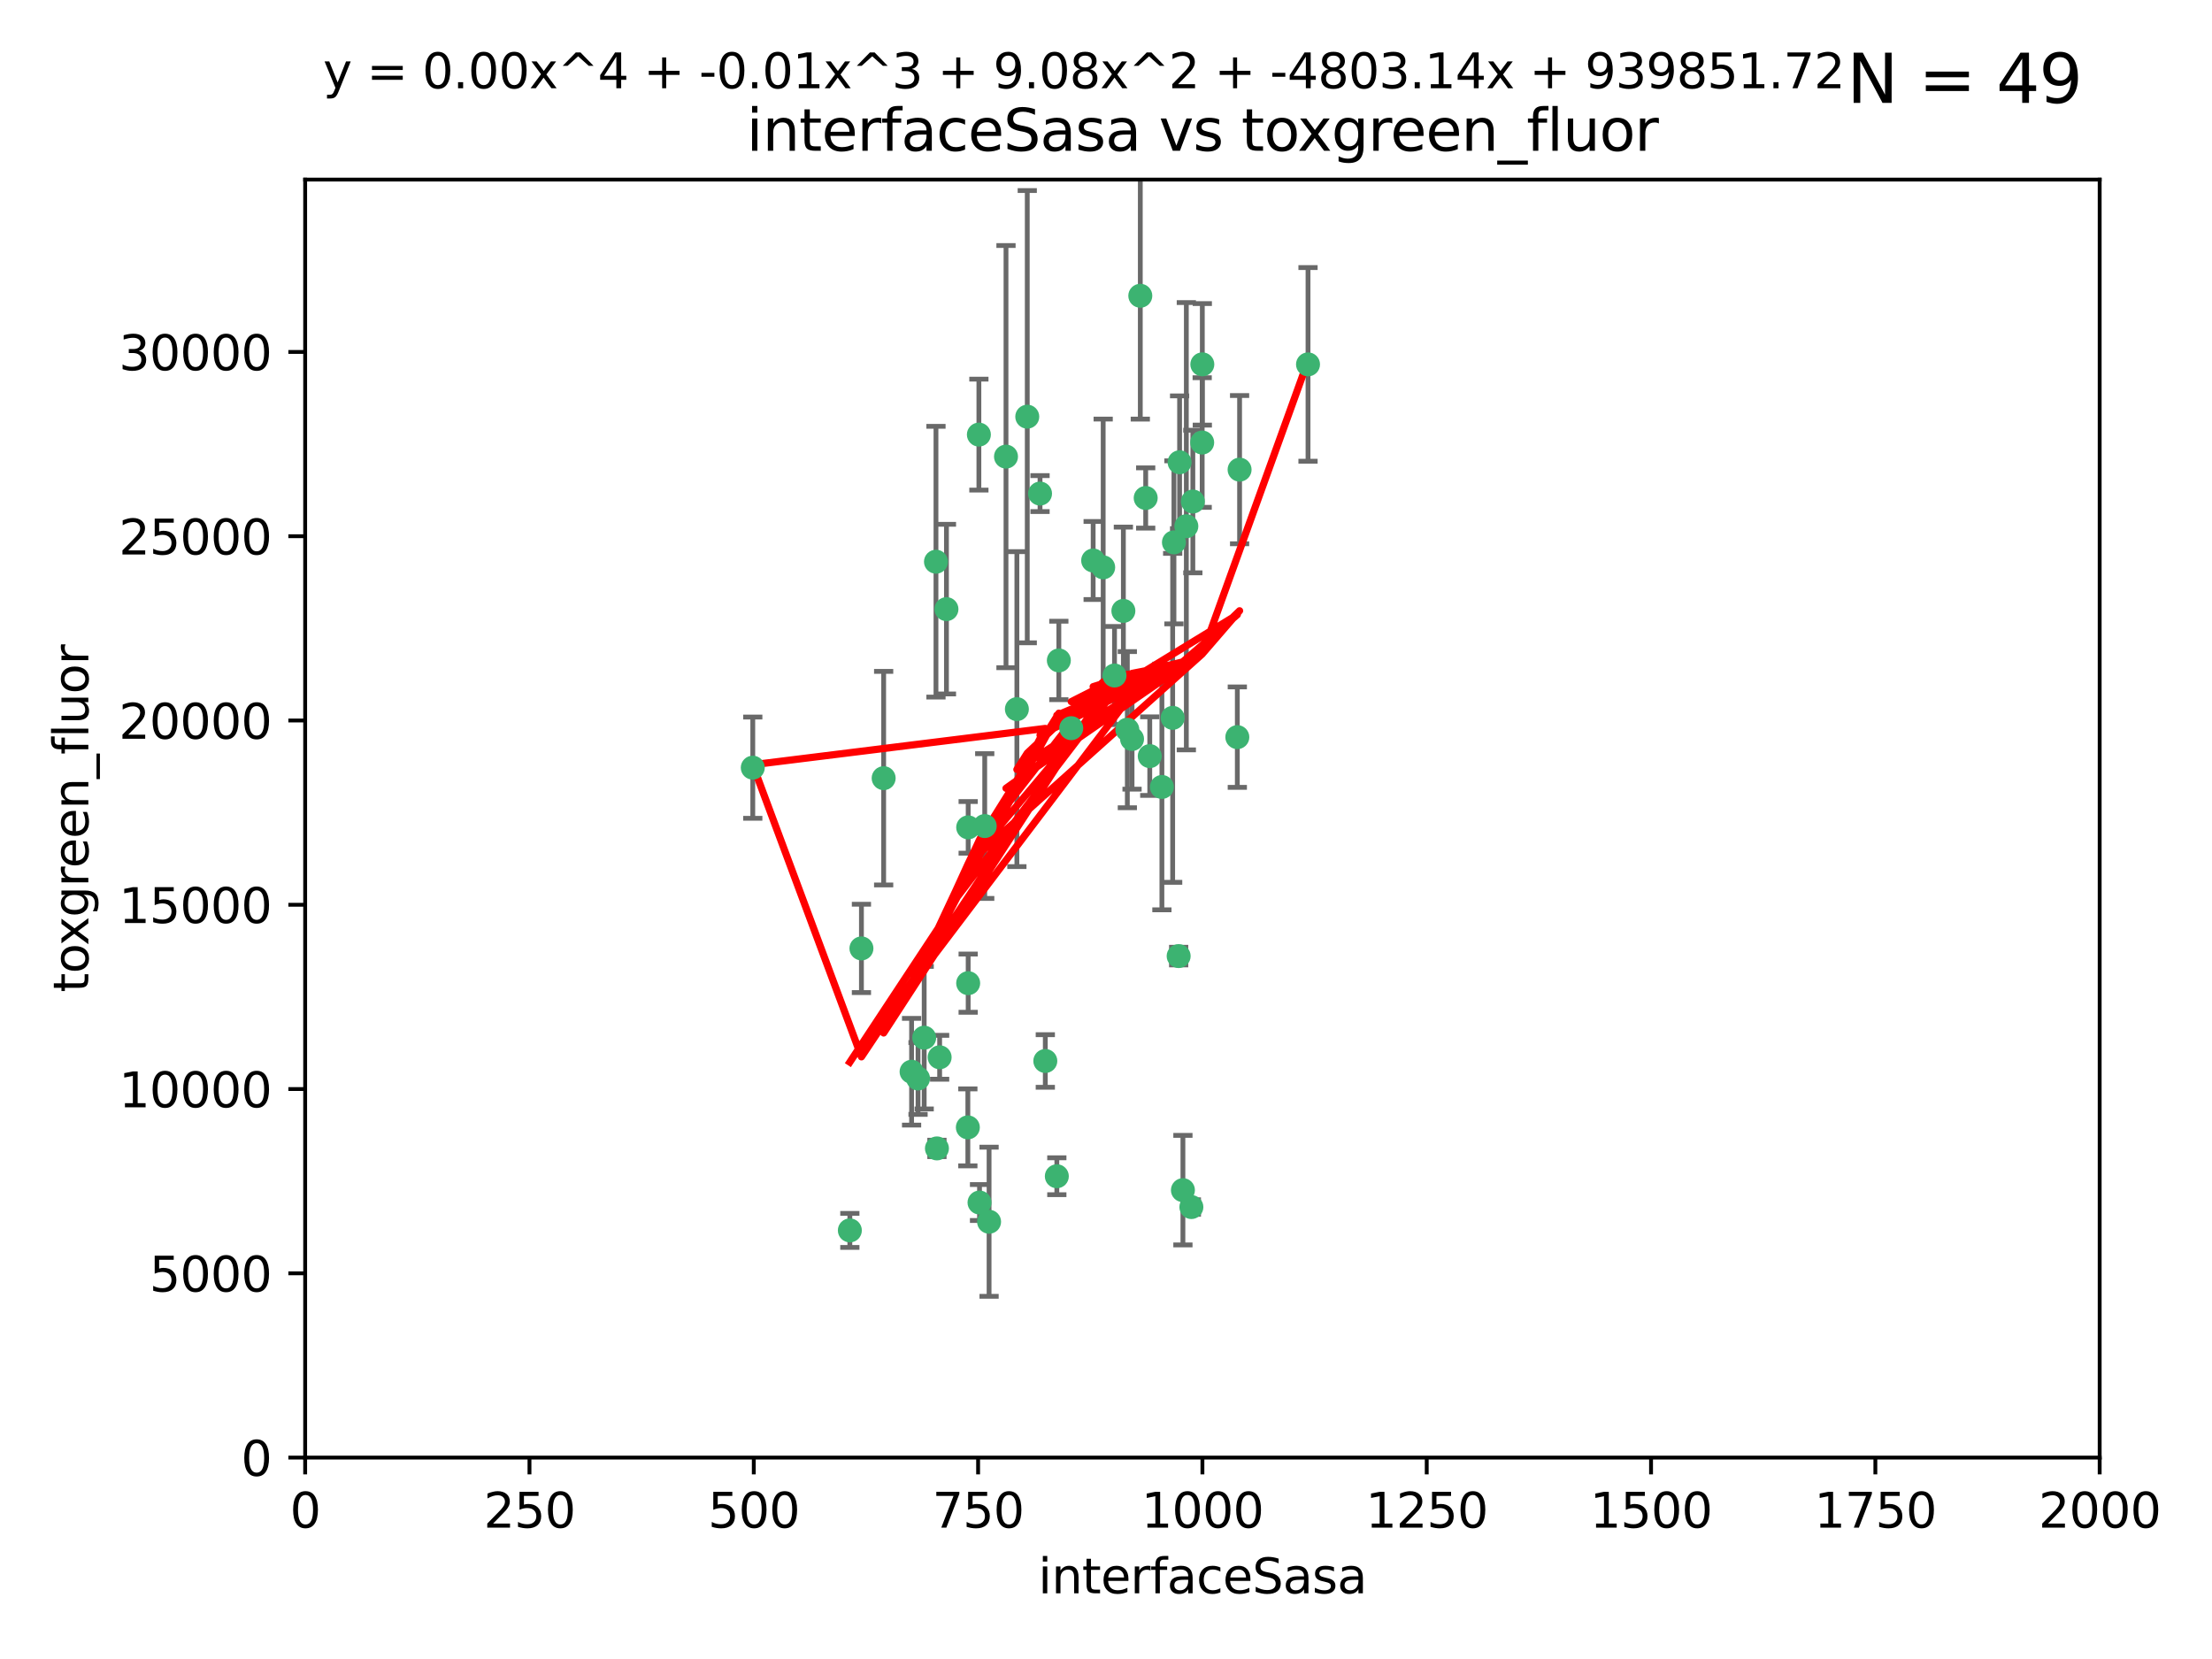 <?xml version="1.0" encoding="utf-8" standalone="no"?>
<!DOCTYPE svg PUBLIC "-//W3C//DTD SVG 1.1//EN"
  "http://www.w3.org/Graphics/SVG/1.1/DTD/svg11.dtd">
<svg xmlns:xlink="http://www.w3.org/1999/xlink" width="460.8pt" height="345.6pt" viewBox="0 0 460.8 345.6" xmlns="http://www.w3.org/2000/svg" version="1.1">
 <defs>
  <style type="text/css">*{stroke-linejoin: round; stroke-linecap: butt}</style>
 </defs>
 <g id="figure_1">
  <g id="patch_1">
   <path d="M 0 345.6 
L 460.8 345.6 
L 460.8 0 
L 0 0 
z
" style="fill: #ffffff"/>
  </g>
  <g id="axes_1">
   <g id="patch_2">
    <path d="M 63.571 303.64 
L 437.4 303.64 
L 437.4 37.411 
L 63.571 37.411 
z
" style="fill: #ffffff"/>
   </g>
   <g id="PathCollection_1">
    <defs>
     <path id="m0919f7511a" d="M 0 1.118 
C 0.297 1.118 0.581 1 0.791 0.791 
C 1 0.581 1.118 0.297 1.118 0 
C 1.118 -0.297 1 -0.581 0.791 -0.791 
C 0.581 -1 0.297 -1.118 0 -1.118 
C -0.297 -1.118 -0.581 -1 -0.791 -0.791 
C -1 -0.581 -1.118 -0.297 -1.118 0 
C -1.118 0.297 -1 0.581 -0.791 0.791 
C -0.581 1 -0.297 1.118 0 1.118 
z
" style="stroke: #3cb371"/>
    </defs>
    <g clip-path="url(#p9862fd13d7)">
     <use xlink:href="#m0919f7511a" x="272.484" y="75.908" style="fill: #3cb371; stroke: #3cb371"/>
     <use xlink:href="#m0919f7511a" x="250.437" y="92.187" style="fill: #3cb371; stroke: #3cb371"/>
     <use xlink:href="#m0919f7511a" x="258.229" y="97.835" style="fill: #3cb371; stroke: #3cb371"/>
     <use xlink:href="#m0919f7511a" x="247.136" y="109.622" style="fill: #3cb371; stroke: #3cb371"/>
     <use xlink:href="#m0919f7511a" x="244.553" y="112.982" style="fill: #3cb371; stroke: #3cb371"/>
     <use xlink:href="#m0919f7511a" x="234.02" y="127.26" style="fill: #3cb371; stroke: #3cb371"/>
     <use xlink:href="#m0919f7511a" x="223.161" y="151.693" style="fill: #3cb371; stroke: #3cb371"/>
     <use xlink:href="#m0919f7511a" x="242.046" y="163.936" style="fill: #3cb371; stroke: #3cb371"/>
     <use xlink:href="#m0919f7511a" x="248.491" y="104.476" style="fill: #3cb371; stroke: #3cb371"/>
     <use xlink:href="#m0919f7511a" x="238.669" y="103.738" style="fill: #3cb371; stroke: #3cb371"/>
     <use xlink:href="#m0919f7511a" x="227.725" y="116.762" style="fill: #3cb371; stroke: #3cb371"/>
     <use xlink:href="#m0919f7511a" x="237.546" y="61.614" style="fill: #3cb371; stroke: #3cb371"/>
     <use xlink:href="#m0919f7511a" x="245.731" y="96.299" style="fill: #3cb371; stroke: #3cb371"/>
     <use xlink:href="#m0919f7511a" x="257.757" y="153.559" style="fill: #3cb371; stroke: #3cb371"/>
     <use xlink:href="#m0919f7511a" x="216.658" y="102.821" style="fill: #3cb371; stroke: #3cb371"/>
     <use xlink:href="#m0919f7511a" x="250.465" y="75.9" style="fill: #3cb371; stroke: #3cb371"/>
     <use xlink:href="#m0919f7511a" x="201.688" y="204.811" style="fill: #3cb371; stroke: #3cb371"/>
     <use xlink:href="#m0919f7511a" x="194.981" y="117.014" style="fill: #3cb371; stroke: #3cb371"/>
     <use xlink:href="#m0919f7511a" x="220.577" y="137.58" style="fill: #3cb371; stroke: #3cb371"/>
     <use xlink:href="#m0919f7511a" x="203.92" y="90.534" style="fill: #3cb371; stroke: #3cb371"/>
     <use xlink:href="#m0919f7511a" x="229.813" y="118.19" style="fill: #3cb371; stroke: #3cb371"/>
     <use xlink:href="#m0919f7511a" x="213.998" y="86.8" style="fill: #3cb371; stroke: #3cb371"/>
     <use xlink:href="#m0919f7511a" x="211.835" y="147.723" style="fill: #3cb371; stroke: #3cb371"/>
     <use xlink:href="#m0919f7511a" x="245.536" y="199.17" style="fill: #3cb371; stroke: #3cb371"/>
     <use xlink:href="#m0919f7511a" x="209.568" y="95.121" style="fill: #3cb371; stroke: #3cb371"/>
     <use xlink:href="#m0919f7511a" x="248.185" y="251.452" style="fill: #3cb371; stroke: #3cb371"/>
     <use xlink:href="#m0919f7511a" x="220.157" y="245.034" style="fill: #3cb371; stroke: #3cb371"/>
     <use xlink:href="#m0919f7511a" x="244.288" y="149.542" style="fill: #3cb371; stroke: #3cb371"/>
     <use xlink:href="#m0919f7511a" x="246.424" y="247.93" style="fill: #3cb371; stroke: #3cb371"/>
     <use xlink:href="#m0919f7511a" x="235.826" y="153.944" style="fill: #3cb371; stroke: #3cb371"/>
     <use xlink:href="#m0919f7511a" x="239.516" y="157.513" style="fill: #3cb371; stroke: #3cb371"/>
     <use xlink:href="#m0919f7511a" x="189.899" y="223.261" style="fill: #3cb371; stroke: #3cb371"/>
     <use xlink:href="#m0919f7511a" x="205.136" y="172.082" style="fill: #3cb371; stroke: #3cb371"/>
     <use xlink:href="#m0919f7511a" x="201.621" y="234.855" style="fill: #3cb371; stroke: #3cb371"/>
     <use xlink:href="#m0919f7511a" x="201.69" y="172.356" style="fill: #3cb371; stroke: #3cb371"/>
     <use xlink:href="#m0919f7511a" x="234.846" y="152.004" style="fill: #3cb371; stroke: #3cb371"/>
     <use xlink:href="#m0919f7511a" x="197.163" y="126.892" style="fill: #3cb371; stroke: #3cb371"/>
     <use xlink:href="#m0919f7511a" x="206.043" y="254.514" style="fill: #3cb371; stroke: #3cb371"/>
     <use xlink:href="#m0919f7511a" x="192.525" y="216.17" style="fill: #3cb371; stroke: #3cb371"/>
     <use xlink:href="#m0919f7511a" x="184.082" y="162.105" style="fill: #3cb371; stroke: #3cb371"/>
     <use xlink:href="#m0919f7511a" x="232.174" y="140.722" style="fill: #3cb371; stroke: #3cb371"/>
     <use xlink:href="#m0919f7511a" x="179.453" y="197.571" style="fill: #3cb371; stroke: #3cb371"/>
     <use xlink:href="#m0919f7511a" x="156.817" y="159.917" style="fill: #3cb371; stroke: #3cb371"/>
     <use xlink:href="#m0919f7511a" x="217.757" y="221.023" style="fill: #3cb371; stroke: #3cb371"/>
     <use xlink:href="#m0919f7511a" x="191.245" y="224.667" style="fill: #3cb371; stroke: #3cb371"/>
     <use xlink:href="#m0919f7511a" x="195.181" y="239.234" style="fill: #3cb371; stroke: #3cb371"/>
     <use xlink:href="#m0919f7511a" x="204.052" y="250.509" style="fill: #3cb371; stroke: #3cb371"/>
     <use xlink:href="#m0919f7511a" x="195.744" y="220.252" style="fill: #3cb371; stroke: #3cb371"/>
     <use xlink:href="#m0919f7511a" x="177.039" y="256.316" style="fill: #3cb371; stroke: #3cb371"/>
    </g>
   </g>
   <g id="matplotlib.axis_1">
    <g id="xtick_1">
     <g id="line2d_1">
      <defs>
       <path id="m4404a44a98" d="M 0 0 
L 0 3.5 
" style="stroke: #000000; stroke-width: 0.8"/>
      </defs>
      <g>
       <use xlink:href="#m4404a44a98" x="63.571" y="303.64" style="stroke: #000000; stroke-width: 0.8"/>
      </g>
     </g>
     <g id="text_1">
      <!-- 0 -->
      <g transform="translate(60.39 318.238)scale(0.1 -0.1)">
       <defs>
        <path id="DejaVuSans-30" d="M 2034 4250 
Q 1547 4250 1301 3770 
Q 1056 3291 1056 2328 
Q 1056 1369 1301 889 
Q 1547 409 2034 409 
Q 2525 409 2770 889 
Q 3016 1369 3016 2328 
Q 3016 3291 2770 3770 
Q 2525 4250 2034 4250 
z
M 2034 4750 
Q 2819 4750 3233 4129 
Q 3647 3509 3647 2328 
Q 3647 1150 3233 529 
Q 2819 -91 2034 -91 
Q 1250 -91 836 529 
Q 422 1150 422 2328 
Q 422 3509 836 4129 
Q 1250 4750 2034 4750 
z
" transform="scale(0.016)"/>
       </defs>
       <use xlink:href="#DejaVuSans-30"/>
      </g>
     </g>
    </g>
    <g id="xtick_2">
     <g id="line2d_2">
      <g>
       <use xlink:href="#m4404a44a98" x="110.3" y="303.64" style="stroke: #000000; stroke-width: 0.8"/>
      </g>
     </g>
     <g id="text_2">
      <!-- 250 -->
      <g transform="translate(100.756 318.238)scale(0.1 -0.1)">
       <defs>
        <path id="DejaVuSans-32" d="M 1228 531 
L 3431 531 
L 3431 0 
L 469 0 
L 469 531 
Q 828 903 1448 1529 
Q 2069 2156 2228 2338 
Q 2531 2678 2651 2914 
Q 2772 3150 2772 3378 
Q 2772 3750 2511 3984 
Q 2250 4219 1831 4219 
Q 1534 4219 1204 4116 
Q 875 4013 500 3803 
L 500 4441 
Q 881 4594 1212 4672 
Q 1544 4750 1819 4750 
Q 2544 4750 2975 4387 
Q 3406 4025 3406 3419 
Q 3406 3131 3298 2873 
Q 3191 2616 2906 2266 
Q 2828 2175 2409 1742 
Q 1991 1309 1228 531 
z
" transform="scale(0.016)"/>
        <path id="DejaVuSans-35" d="M 691 4666 
L 3169 4666 
L 3169 4134 
L 1269 4134 
L 1269 2991 
Q 1406 3038 1543 3061 
Q 1681 3084 1819 3084 
Q 2600 3084 3056 2656 
Q 3513 2228 3513 1497 
Q 3513 744 3044 326 
Q 2575 -91 1722 -91 
Q 1428 -91 1123 -41 
Q 819 9 494 109 
L 494 744 
Q 775 591 1075 516 
Q 1375 441 1709 441 
Q 2250 441 2565 725 
Q 2881 1009 2881 1497 
Q 2881 1984 2565 2268 
Q 2250 2553 1709 2553 
Q 1456 2553 1204 2497 
Q 953 2441 691 2322 
L 691 4666 
z
" transform="scale(0.016)"/>
       </defs>
       <use xlink:href="#DejaVuSans-32"/>
       <use xlink:href="#DejaVuSans-35" x="63.623"/>
       <use xlink:href="#DejaVuSans-30" x="127.246"/>
      </g>
     </g>
    </g>
    <g id="xtick_3">
     <g id="line2d_3">
      <g>
       <use xlink:href="#m4404a44a98" x="157.028" y="303.64" style="stroke: #000000; stroke-width: 0.8"/>
      </g>
     </g>
     <g id="text_3">
      <!-- 500 -->
      <g transform="translate(147.485 318.238)scale(0.1 -0.1)">
       <use xlink:href="#DejaVuSans-35"/>
       <use xlink:href="#DejaVuSans-30" x="63.623"/>
       <use xlink:href="#DejaVuSans-30" x="127.246"/>
      </g>
     </g>
    </g>
    <g id="xtick_4">
     <g id="line2d_4">
      <g>
       <use xlink:href="#m4404a44a98" x="203.757" y="303.64" style="stroke: #000000; stroke-width: 0.8"/>
      </g>
     </g>
     <g id="text_4">
      <!-- 750 -->
      <g transform="translate(194.213 318.238)scale(0.1 -0.1)">
       <defs>
        <path id="DejaVuSans-37" d="M 525 4666 
L 3525 4666 
L 3525 4397 
L 1831 0 
L 1172 0 
L 2766 4134 
L 525 4134 
L 525 4666 
z
" transform="scale(0.016)"/>
       </defs>
       <use xlink:href="#DejaVuSans-37"/>
       <use xlink:href="#DejaVuSans-35" x="63.623"/>
       <use xlink:href="#DejaVuSans-30" x="127.246"/>
      </g>
     </g>
    </g>
    <g id="xtick_5">
     <g id="line2d_5">
      <g>
       <use xlink:href="#m4404a44a98" x="250.486" y="303.64" style="stroke: #000000; stroke-width: 0.8"/>
      </g>
     </g>
     <g id="text_5">
      <!-- 1000 -->
      <g transform="translate(237.761 318.238)scale(0.1 -0.1)">
       <defs>
        <path id="DejaVuSans-31" d="M 794 531 
L 1825 531 
L 1825 4091 
L 703 3866 
L 703 4441 
L 1819 4666 
L 2450 4666 
L 2450 531 
L 3481 531 
L 3481 0 
L 794 0 
L 794 531 
z
" transform="scale(0.016)"/>
       </defs>
       <use xlink:href="#DejaVuSans-31"/>
       <use xlink:href="#DejaVuSans-30" x="63.623"/>
       <use xlink:href="#DejaVuSans-30" x="127.246"/>
       <use xlink:href="#DejaVuSans-30" x="190.869"/>
      </g>
     </g>
    </g>
    <g id="xtick_6">
     <g id="line2d_6">
      <g>
       <use xlink:href="#m4404a44a98" x="297.214" y="303.64" style="stroke: #000000; stroke-width: 0.8"/>
      </g>
     </g>
     <g id="text_6">
      <!-- 1250 -->
      <g transform="translate(284.489 318.238)scale(0.1 -0.1)">
       <use xlink:href="#DejaVuSans-31"/>
       <use xlink:href="#DejaVuSans-32" x="63.623"/>
       <use xlink:href="#DejaVuSans-35" x="127.246"/>
       <use xlink:href="#DejaVuSans-30" x="190.869"/>
      </g>
     </g>
    </g>
    <g id="xtick_7">
     <g id="line2d_7">
      <g>
       <use xlink:href="#m4404a44a98" x="343.943" y="303.64" style="stroke: #000000; stroke-width: 0.8"/>
      </g>
     </g>
     <g id="text_7">
      <!-- 1500 -->
      <g transform="translate(331.218 318.238)scale(0.1 -0.1)">
       <use xlink:href="#DejaVuSans-31"/>
       <use xlink:href="#DejaVuSans-35" x="63.623"/>
       <use xlink:href="#DejaVuSans-30" x="127.246"/>
       <use xlink:href="#DejaVuSans-30" x="190.869"/>
      </g>
     </g>
    </g>
    <g id="xtick_8">
     <g id="line2d_8">
      <g>
       <use xlink:href="#m4404a44a98" x="390.671" y="303.64" style="stroke: #000000; stroke-width: 0.8"/>
      </g>
     </g>
     <g id="text_8">
      <!-- 1750 -->
      <g transform="translate(377.946 318.238)scale(0.1 -0.1)">
       <use xlink:href="#DejaVuSans-31"/>
       <use xlink:href="#DejaVuSans-37" x="63.623"/>
       <use xlink:href="#DejaVuSans-35" x="127.246"/>
       <use xlink:href="#DejaVuSans-30" x="190.869"/>
      </g>
     </g>
    </g>
    <g id="xtick_9">
     <g id="line2d_9">
      <g>
       <use xlink:href="#m4404a44a98" x="437.4" y="303.64" style="stroke: #000000; stroke-width: 0.8"/>
      </g>
     </g>
     <g id="text_9">
      <!-- 2000 -->
      <g transform="translate(424.675 318.238)scale(0.1 -0.1)">
       <use xlink:href="#DejaVuSans-32"/>
       <use xlink:href="#DejaVuSans-30" x="63.623"/>
       <use xlink:href="#DejaVuSans-30" x="127.246"/>
       <use xlink:href="#DejaVuSans-30" x="190.869"/>
      </g>
     </g>
    </g>
    <g id="text_10">
     <!-- interfaceSasa -->
     <g transform="translate(216.279 331.917)scale(0.1 -0.1)">
      <defs>
       <path id="DejaVuSans-69" d="M 603 3500 
L 1178 3500 
L 1178 0 
L 603 0 
L 603 3500 
z
M 603 4863 
L 1178 4863 
L 1178 4134 
L 603 4134 
L 603 4863 
z
" transform="scale(0.016)"/>
       <path id="DejaVuSans-6e" d="M 3513 2113 
L 3513 0 
L 2938 0 
L 2938 2094 
Q 2938 2591 2744 2837 
Q 2550 3084 2163 3084 
Q 1697 3084 1428 2787 
Q 1159 2491 1159 1978 
L 1159 0 
L 581 0 
L 581 3500 
L 1159 3500 
L 1159 2956 
Q 1366 3272 1645 3428 
Q 1925 3584 2291 3584 
Q 2894 3584 3203 3211 
Q 3513 2838 3513 2113 
z
" transform="scale(0.016)"/>
       <path id="DejaVuSans-74" d="M 1172 4494 
L 1172 3500 
L 2356 3500 
L 2356 3053 
L 1172 3053 
L 1172 1153 
Q 1172 725 1289 603 
Q 1406 481 1766 481 
L 2356 481 
L 2356 0 
L 1766 0 
Q 1100 0 847 248 
Q 594 497 594 1153 
L 594 3053 
L 172 3053 
L 172 3500 
L 594 3500 
L 594 4494 
L 1172 4494 
z
" transform="scale(0.016)"/>
       <path id="DejaVuSans-65" d="M 3597 1894 
L 3597 1613 
L 953 1613 
Q 991 1019 1311 708 
Q 1631 397 2203 397 
Q 2534 397 2845 478 
Q 3156 559 3463 722 
L 3463 178 
Q 3153 47 2828 -22 
Q 2503 -91 2169 -91 
Q 1331 -91 842 396 
Q 353 884 353 1716 
Q 353 2575 817 3079 
Q 1281 3584 2069 3584 
Q 2775 3584 3186 3129 
Q 3597 2675 3597 1894 
z
M 3022 2063 
Q 3016 2534 2758 2815 
Q 2500 3097 2075 3097 
Q 1594 3097 1305 2825 
Q 1016 2553 972 2059 
L 3022 2063 
z
" transform="scale(0.016)"/>
       <path id="DejaVuSans-72" d="M 2631 2963 
Q 2534 3019 2420 3045 
Q 2306 3072 2169 3072 
Q 1681 3072 1420 2755 
Q 1159 2438 1159 1844 
L 1159 0 
L 581 0 
L 581 3500 
L 1159 3500 
L 1159 2956 
Q 1341 3275 1631 3429 
Q 1922 3584 2338 3584 
Q 2397 3584 2469 3576 
Q 2541 3569 2628 3553 
L 2631 2963 
z
" transform="scale(0.016)"/>
       <path id="DejaVuSans-66" d="M 2375 4863 
L 2375 4384 
L 1825 4384 
Q 1516 4384 1395 4259 
Q 1275 4134 1275 3809 
L 1275 3500 
L 2222 3500 
L 2222 3053 
L 1275 3053 
L 1275 0 
L 697 0 
L 697 3053 
L 147 3053 
L 147 3500 
L 697 3500 
L 697 3744 
Q 697 4328 969 4595 
Q 1241 4863 1831 4863 
L 2375 4863 
z
" transform="scale(0.016)"/>
       <path id="DejaVuSans-61" d="M 2194 1759 
Q 1497 1759 1228 1600 
Q 959 1441 959 1056 
Q 959 750 1161 570 
Q 1363 391 1709 391 
Q 2188 391 2477 730 
Q 2766 1069 2766 1631 
L 2766 1759 
L 2194 1759 
z
M 3341 1997 
L 3341 0 
L 2766 0 
L 2766 531 
Q 2569 213 2275 61 
Q 1981 -91 1556 -91 
Q 1019 -91 701 211 
Q 384 513 384 1019 
Q 384 1609 779 1909 
Q 1175 2209 1959 2209 
L 2766 2209 
L 2766 2266 
Q 2766 2663 2505 2880 
Q 2244 3097 1772 3097 
Q 1472 3097 1187 3025 
Q 903 2953 641 2809 
L 641 3341 
Q 956 3463 1253 3523 
Q 1550 3584 1831 3584 
Q 2591 3584 2966 3190 
Q 3341 2797 3341 1997 
z
" transform="scale(0.016)"/>
       <path id="DejaVuSans-63" d="M 3122 3366 
L 3122 2828 
Q 2878 2963 2633 3030 
Q 2388 3097 2138 3097 
Q 1578 3097 1268 2742 
Q 959 2388 959 1747 
Q 959 1106 1268 751 
Q 1578 397 2138 397 
Q 2388 397 2633 464 
Q 2878 531 3122 666 
L 3122 134 
Q 2881 22 2623 -34 
Q 2366 -91 2075 -91 
Q 1284 -91 818 406 
Q 353 903 353 1747 
Q 353 2603 823 3093 
Q 1294 3584 2113 3584 
Q 2378 3584 2631 3529 
Q 2884 3475 3122 3366 
z
" transform="scale(0.016)"/>
       <path id="DejaVuSans-53" d="M 3425 4513 
L 3425 3897 
Q 3066 4069 2747 4153 
Q 2428 4238 2131 4238 
Q 1616 4238 1336 4038 
Q 1056 3838 1056 3469 
Q 1056 3159 1242 3001 
Q 1428 2844 1947 2747 
L 2328 2669 
Q 3034 2534 3370 2195 
Q 3706 1856 3706 1288 
Q 3706 609 3251 259 
Q 2797 -91 1919 -91 
Q 1588 -91 1214 -16 
Q 841 59 441 206 
L 441 856 
Q 825 641 1194 531 
Q 1563 422 1919 422 
Q 2459 422 2753 634 
Q 3047 847 3047 1241 
Q 3047 1584 2836 1778 
Q 2625 1972 2144 2069 
L 1759 2144 
Q 1053 2284 737 2584 
Q 422 2884 422 3419 
Q 422 4038 858 4394 
Q 1294 4750 2059 4750 
Q 2388 4750 2728 4690 
Q 3069 4631 3425 4513 
z
" transform="scale(0.016)"/>
       <path id="DejaVuSans-73" d="M 2834 3397 
L 2834 2853 
Q 2591 2978 2328 3040 
Q 2066 3103 1784 3103 
Q 1356 3103 1142 2972 
Q 928 2841 928 2578 
Q 928 2378 1081 2264 
Q 1234 2150 1697 2047 
L 1894 2003 
Q 2506 1872 2764 1633 
Q 3022 1394 3022 966 
Q 3022 478 2636 193 
Q 2250 -91 1575 -91 
Q 1294 -91 989 -36 
Q 684 19 347 128 
L 347 722 
Q 666 556 975 473 
Q 1284 391 1588 391 
Q 1994 391 2212 530 
Q 2431 669 2431 922 
Q 2431 1156 2273 1281 
Q 2116 1406 1581 1522 
L 1381 1569 
Q 847 1681 609 1914 
Q 372 2147 372 2553 
Q 372 3047 722 3315 
Q 1072 3584 1716 3584 
Q 2034 3584 2315 3537 
Q 2597 3491 2834 3397 
z
" transform="scale(0.016)"/>
      </defs>
      <use xlink:href="#DejaVuSans-69"/>
      <use xlink:href="#DejaVuSans-6e" x="27.783"/>
      <use xlink:href="#DejaVuSans-74" x="91.162"/>
      <use xlink:href="#DejaVuSans-65" x="130.371"/>
      <use xlink:href="#DejaVuSans-72" x="191.895"/>
      <use xlink:href="#DejaVuSans-66" x="233.008"/>
      <use xlink:href="#DejaVuSans-61" x="268.213"/>
      <use xlink:href="#DejaVuSans-63" x="329.492"/>
      <use xlink:href="#DejaVuSans-65" x="384.473"/>
      <use xlink:href="#DejaVuSans-53" x="445.996"/>
      <use xlink:href="#DejaVuSans-61" x="509.473"/>
      <use xlink:href="#DejaVuSans-73" x="570.752"/>
      <use xlink:href="#DejaVuSans-61" x="622.852"/>
     </g>
    </g>
   </g>
   <g id="matplotlib.axis_2">
    <g id="ytick_1">
     <g id="line2d_10">
      <defs>
       <path id="m9bdb4ce6d9" d="M 0 0 
L -3.5 0 
" style="stroke: #000000; stroke-width: 0.8"/>
      </defs>
      <g>
       <use xlink:href="#m9bdb4ce6d9" x="63.571" y="303.64" style="stroke: #000000; stroke-width: 0.8"/>
      </g>
     </g>
     <g id="text_11">
      <!-- 0 -->
      <g transform="translate(50.209 307.439)scale(0.1 -0.1)">
       <use xlink:href="#DejaVuSans-30"/>
      </g>
     </g>
    </g>
    <g id="ytick_2">
     <g id="line2d_11">
      <g>
       <use xlink:href="#m9bdb4ce6d9" x="63.571" y="265.253" style="stroke: #000000; stroke-width: 0.8"/>
      </g>
     </g>
     <g id="text_12">
      <!-- 5000 -->
      <g transform="translate(31.121 269.052)scale(0.1 -0.1)">
       <use xlink:href="#DejaVuSans-35"/>
       <use xlink:href="#DejaVuSans-30" x="63.623"/>
       <use xlink:href="#DejaVuSans-30" x="127.246"/>
       <use xlink:href="#DejaVuSans-30" x="190.869"/>
      </g>
     </g>
    </g>
    <g id="ytick_3">
     <g id="line2d_12">
      <g>
       <use xlink:href="#m9bdb4ce6d9" x="63.571" y="226.866" style="stroke: #000000; stroke-width: 0.8"/>
      </g>
     </g>
     <g id="text_13">
      <!-- 10000 -->
      <g transform="translate(24.759 230.665)scale(0.1 -0.1)">
       <use xlink:href="#DejaVuSans-31"/>
       <use xlink:href="#DejaVuSans-30" x="63.623"/>
       <use xlink:href="#DejaVuSans-30" x="127.246"/>
       <use xlink:href="#DejaVuSans-30" x="190.869"/>
       <use xlink:href="#DejaVuSans-30" x="254.492"/>
      </g>
     </g>
    </g>
    <g id="ytick_4">
     <g id="line2d_13">
      <g>
       <use xlink:href="#m9bdb4ce6d9" x="63.571" y="188.479" style="stroke: #000000; stroke-width: 0.8"/>
      </g>
     </g>
     <g id="text_14">
      <!-- 15000 -->
      <g transform="translate(24.759 192.278)scale(0.1 -0.1)">
       <use xlink:href="#DejaVuSans-31"/>
       <use xlink:href="#DejaVuSans-35" x="63.623"/>
       <use xlink:href="#DejaVuSans-30" x="127.246"/>
       <use xlink:href="#DejaVuSans-30" x="190.869"/>
       <use xlink:href="#DejaVuSans-30" x="254.492"/>
      </g>
     </g>
    </g>
    <g id="ytick_5">
     <g id="line2d_14">
      <g>
       <use xlink:href="#m9bdb4ce6d9" x="63.571" y="150.092" style="stroke: #000000; stroke-width: 0.8"/>
      </g>
     </g>
     <g id="text_15">
      <!-- 20000 -->
      <g transform="translate(24.759 153.891)scale(0.1 -0.1)">
       <use xlink:href="#DejaVuSans-32"/>
       <use xlink:href="#DejaVuSans-30" x="63.623"/>
       <use xlink:href="#DejaVuSans-30" x="127.246"/>
       <use xlink:href="#DejaVuSans-30" x="190.869"/>
       <use xlink:href="#DejaVuSans-30" x="254.492"/>
      </g>
     </g>
    </g>
    <g id="ytick_6">
     <g id="line2d_15">
      <g>
       <use xlink:href="#m9bdb4ce6d9" x="63.571" y="111.705" style="stroke: #000000; stroke-width: 0.8"/>
      </g>
     </g>
     <g id="text_16">
      <!-- 25000 -->
      <g transform="translate(24.759 115.504)scale(0.1 -0.1)">
       <use xlink:href="#DejaVuSans-32"/>
       <use xlink:href="#DejaVuSans-35" x="63.623"/>
       <use xlink:href="#DejaVuSans-30" x="127.246"/>
       <use xlink:href="#DejaVuSans-30" x="190.869"/>
       <use xlink:href="#DejaVuSans-30" x="254.492"/>
      </g>
     </g>
    </g>
    <g id="ytick_7">
     <g id="line2d_16">
      <g>
       <use xlink:href="#m9bdb4ce6d9" x="63.571" y="73.317" style="stroke: #000000; stroke-width: 0.8"/>
      </g>
     </g>
     <g id="text_17">
      <!-- 30000 -->
      <g transform="translate(24.759 77.117)scale(0.1 -0.1)">
       <defs>
        <path id="DejaVuSans-33" d="M 2597 2516 
Q 3050 2419 3304 2112 
Q 3559 1806 3559 1356 
Q 3559 666 3084 287 
Q 2609 -91 1734 -91 
Q 1441 -91 1130 -33 
Q 819 25 488 141 
L 488 750 
Q 750 597 1062 519 
Q 1375 441 1716 441 
Q 2309 441 2620 675 
Q 2931 909 2931 1356 
Q 2931 1769 2642 2001 
Q 2353 2234 1838 2234 
L 1294 2234 
L 1294 2753 
L 1863 2753 
Q 2328 2753 2575 2939 
Q 2822 3125 2822 3475 
Q 2822 3834 2567 4026 
Q 2313 4219 1838 4219 
Q 1578 4219 1281 4162 
Q 984 4106 628 3988 
L 628 4550 
Q 988 4650 1302 4700 
Q 1616 4750 1894 4750 
Q 2613 4750 3031 4423 
Q 3450 4097 3450 3541 
Q 3450 3153 3228 2886 
Q 3006 2619 2597 2516 
z
" transform="scale(0.016)"/>
       </defs>
       <use xlink:href="#DejaVuSans-33"/>
       <use xlink:href="#DejaVuSans-30" x="63.623"/>
       <use xlink:href="#DejaVuSans-30" x="127.246"/>
       <use xlink:href="#DejaVuSans-30" x="190.869"/>
       <use xlink:href="#DejaVuSans-30" x="254.492"/>
      </g>
     </g>
    </g>
    <g id="text_18">
     <!-- toxgreen_fluor -->
     <g transform="translate(18.401 206.72)rotate(-90)scale(0.1 -0.1)">
      <defs>
       <path id="DejaVuSans-6f" d="M 1959 3097 
Q 1497 3097 1228 2736 
Q 959 2375 959 1747 
Q 959 1119 1226 758 
Q 1494 397 1959 397 
Q 2419 397 2687 759 
Q 2956 1122 2956 1747 
Q 2956 2369 2687 2733 
Q 2419 3097 1959 3097 
z
M 1959 3584 
Q 2709 3584 3137 3096 
Q 3566 2609 3566 1747 
Q 3566 888 3137 398 
Q 2709 -91 1959 -91 
Q 1206 -91 779 398 
Q 353 888 353 1747 
Q 353 2609 779 3096 
Q 1206 3584 1959 3584 
z
" transform="scale(0.016)"/>
       <path id="DejaVuSans-78" d="M 3513 3500 
L 2247 1797 
L 3578 0 
L 2900 0 
L 1881 1375 
L 863 0 
L 184 0 
L 1544 1831 
L 300 3500 
L 978 3500 
L 1906 2253 
L 2834 3500 
L 3513 3500 
z
" transform="scale(0.016)"/>
       <path id="DejaVuSans-67" d="M 2906 1791 
Q 2906 2416 2648 2759 
Q 2391 3103 1925 3103 
Q 1463 3103 1205 2759 
Q 947 2416 947 1791 
Q 947 1169 1205 825 
Q 1463 481 1925 481 
Q 2391 481 2648 825 
Q 2906 1169 2906 1791 
z
M 3481 434 
Q 3481 -459 3084 -895 
Q 2688 -1331 1869 -1331 
Q 1566 -1331 1297 -1286 
Q 1028 -1241 775 -1147 
L 775 -588 
Q 1028 -725 1275 -790 
Q 1522 -856 1778 -856 
Q 2344 -856 2625 -561 
Q 2906 -266 2906 331 
L 2906 616 
Q 2728 306 2450 153 
Q 2172 0 1784 0 
Q 1141 0 747 490 
Q 353 981 353 1791 
Q 353 2603 747 3093 
Q 1141 3584 1784 3584 
Q 2172 3584 2450 3431 
Q 2728 3278 2906 2969 
L 2906 3500 
L 3481 3500 
L 3481 434 
z
" transform="scale(0.016)"/>
       <path id="DejaVuSans-5f" d="M 3263 -1063 
L 3263 -1509 
L -63 -1509 
L -63 -1063 
L 3263 -1063 
z
" transform="scale(0.016)"/>
       <path id="DejaVuSans-6c" d="M 603 4863 
L 1178 4863 
L 1178 0 
L 603 0 
L 603 4863 
z
" transform="scale(0.016)"/>
       <path id="DejaVuSans-75" d="M 544 1381 
L 544 3500 
L 1119 3500 
L 1119 1403 
Q 1119 906 1312 657 
Q 1506 409 1894 409 
Q 2359 409 2629 706 
Q 2900 1003 2900 1516 
L 2900 3500 
L 3475 3500 
L 3475 0 
L 2900 0 
L 2900 538 
Q 2691 219 2414 64 
Q 2138 -91 1772 -91 
Q 1169 -91 856 284 
Q 544 659 544 1381 
z
M 1991 3584 
L 1991 3584 
z
" transform="scale(0.016)"/>
      </defs>
      <use xlink:href="#DejaVuSans-74"/>
      <use xlink:href="#DejaVuSans-6f" x="39.209"/>
      <use xlink:href="#DejaVuSans-78" x="97.266"/>
      <use xlink:href="#DejaVuSans-67" x="156.445"/>
      <use xlink:href="#DejaVuSans-72" x="219.922"/>
      <use xlink:href="#DejaVuSans-65" x="258.785"/>
      <use xlink:href="#DejaVuSans-65" x="320.309"/>
      <use xlink:href="#DejaVuSans-6e" x="381.832"/>
      <use xlink:href="#DejaVuSans-5f" x="445.211"/>
      <use xlink:href="#DejaVuSans-66" x="495.211"/>
      <use xlink:href="#DejaVuSans-6c" x="530.416"/>
      <use xlink:href="#DejaVuSans-75" x="558.199"/>
      <use xlink:href="#DejaVuSans-6f" x="621.578"/>
      <use xlink:href="#DejaVuSans-72" x="682.76"/>
     </g>
    </g>
   </g>
   <g id="LineCollection_1">
    <path d="M 272.484 96.079 
L 272.484 55.738 
" clip-path="url(#p9862fd13d7)" style="fill: none; stroke: #696969"/>
    <path d="M 250.437 105.69 
L 250.437 78.685 
" clip-path="url(#p9862fd13d7)" style="fill: none; stroke: #696969"/>
    <path d="M 258.229 113.277 
L 258.229 82.393 
" clip-path="url(#p9862fd13d7)" style="fill: none; stroke: #696969"/>
    <path d="M 247.136 156.211 
L 247.136 63.032 
" clip-path="url(#p9862fd13d7)" style="fill: none; stroke: #696969"/>
    <path d="M 244.553 129.961 
L 244.553 96.004 
" clip-path="url(#p9862fd13d7)" style="fill: none; stroke: #696969"/>
    <path d="M 234.02 144.714 
L 234.02 109.807 
" clip-path="url(#p9862fd13d7)" style="fill: none; stroke: #696969"/>
    <path d="M 223.161 152.217 
L 223.161 151.168 
" clip-path="url(#p9862fd13d7)" style="fill: none; stroke: #696969"/>
    <path d="M 242.046 189.529 
L 242.046 138.343 
" clip-path="url(#p9862fd13d7)" style="fill: none; stroke: #696969"/>
    <path d="M 248.491 119.328 
L 248.491 89.623 
" clip-path="url(#p9862fd13d7)" style="fill: none; stroke: #696969"/>
    <path d="M 238.669 110.014 
L 238.669 97.461 
" clip-path="url(#p9862fd13d7)" style="fill: none; stroke: #696969"/>
    <path d="M 227.725 124.89 
L 227.725 108.635 
" clip-path="url(#p9862fd13d7)" style="fill: none; stroke: #696969"/>
    <path d="M 237.546 87.306 
L 237.546 35.922 
" clip-path="url(#p9862fd13d7)" style="fill: none; stroke: #696969"/>
    <path d="M 245.731 110.125 
L 245.731 82.473 
" clip-path="url(#p9862fd13d7)" style="fill: none; stroke: #696969"/>
    <path d="M 257.757 164.019 
L 257.757 143.098 
" clip-path="url(#p9862fd13d7)" style="fill: none; stroke: #696969"/>
    <path d="M 216.658 106.565 
L 216.658 99.077 
" clip-path="url(#p9862fd13d7)" style="fill: none; stroke: #696969"/>
    <path d="M 250.465 88.56 
L 250.465 63.241 
" clip-path="url(#p9862fd13d7)" style="fill: none; stroke: #696969"/>
    <path d="M 201.688 210.874 
L 201.688 198.748 
" clip-path="url(#p9862fd13d7)" style="fill: none; stroke: #696969"/>
    <path d="M 194.981 145.217 
L 194.981 88.811 
" clip-path="url(#p9862fd13d7)" style="fill: none; stroke: #696969"/>
    <path d="M 220.577 145.75 
L 220.577 129.411 
" clip-path="url(#p9862fd13d7)" style="fill: none; stroke: #696969"/>
    <path d="M 203.92 102.091 
L 203.92 78.978 
" clip-path="url(#p9862fd13d7)" style="fill: none; stroke: #696969"/>
    <path d="M 229.813 149.083 
L 229.813 87.298 
" clip-path="url(#p9862fd13d7)" style="fill: none; stroke: #696969"/>
    <path d="M 213.998 133.906 
L 213.998 39.694 
" clip-path="url(#p9862fd13d7)" style="fill: none; stroke: #696969"/>
    <path d="M 211.835 180.527 
L 211.835 114.919 
" clip-path="url(#p9862fd13d7)" style="fill: none; stroke: #696969"/>
    <path d="M 245.536 201.012 
L 245.536 197.328 
" clip-path="url(#p9862fd13d7)" style="fill: none; stroke: #696969"/>
    <path d="M 209.568 139.091 
L 209.568 51.151 
" clip-path="url(#p9862fd13d7)" style="fill: none; stroke: #696969"/>
    <path d="M 248.185 252.966 
L 248.185 249.939 
" clip-path="url(#p9862fd13d7)" style="fill: none; stroke: #696969"/>
    <path d="M 220.157 248.879 
L 220.157 241.19 
" clip-path="url(#p9862fd13d7)" style="fill: none; stroke: #696969"/>
    <path d="M 244.288 183.804 
L 244.288 115.28 
" clip-path="url(#p9862fd13d7)" style="fill: none; stroke: #696969"/>
    <path d="M 246.424 259.34 
L 246.424 236.521 
" clip-path="url(#p9862fd13d7)" style="fill: none; stroke: #696969"/>
    <path d="M 235.826 164.397 
L 235.826 143.491 
" clip-path="url(#p9862fd13d7)" style="fill: none; stroke: #696969"/>
    <path d="M 239.516 165.694 
L 239.516 149.332 
" clip-path="url(#p9862fd13d7)" style="fill: none; stroke: #696969"/>
    <path d="M 189.899 234.375 
L 189.899 212.147 
" clip-path="url(#p9862fd13d7)" style="fill: none; stroke: #696969"/>
    <path d="M 205.136 187.16 
L 205.136 157.004 
" clip-path="url(#p9862fd13d7)" style="fill: none; stroke: #696969"/>
    <path d="M 201.621 242.872 
L 201.621 226.838 
" clip-path="url(#p9862fd13d7)" style="fill: none; stroke: #696969"/>
    <path d="M 201.69 177.734 
L 201.69 166.978 
" clip-path="url(#p9862fd13d7)" style="fill: none; stroke: #696969"/>
    <path d="M 234.846 168.265 
L 234.846 135.742 
" clip-path="url(#p9862fd13d7)" style="fill: none; stroke: #696969"/>
    <path d="M 197.163 144.562 
L 197.163 109.222 
" clip-path="url(#p9862fd13d7)" style="fill: none; stroke: #696969"/>
    <path d="M 206.043 270.051 
L 206.043 238.978 
" clip-path="url(#p9862fd13d7)" style="fill: none; stroke: #696969"/>
    <path d="M 192.525 231.016 
L 192.525 201.324 
" clip-path="url(#p9862fd13d7)" style="fill: none; stroke: #696969"/>
    <path d="M 184.082 184.351 
L 184.082 139.86 
" clip-path="url(#p9862fd13d7)" style="fill: none; stroke: #696969"/>
    <path d="M 232.174 150.938 
L 232.174 130.506 
" clip-path="url(#p9862fd13d7)" style="fill: none; stroke: #696969"/>
    <path d="M 179.453 206.772 
L 179.453 188.371 
" clip-path="url(#p9862fd13d7)" style="fill: none; stroke: #696969"/>
    <path d="M 156.817 170.463 
L 156.817 149.371 
" clip-path="url(#p9862fd13d7)" style="fill: none; stroke: #696969"/>
    <path d="M 217.757 226.502 
L 217.757 215.543 
" clip-path="url(#p9862fd13d7)" style="fill: none; stroke: #696969"/>
    <path d="M 191.245 232.145 
L 191.245 217.189 
" clip-path="url(#p9862fd13d7)" style="fill: none; stroke: #696969"/>
    <path d="M 195.181 240.949 
L 195.181 237.518 
" clip-path="url(#p9862fd13d7)" style="fill: none; stroke: #696969"/>
    <path d="M 204.052 254.253 
L 204.052 246.765 
" clip-path="url(#p9862fd13d7)" style="fill: none; stroke: #696969"/>
    <path d="M 195.744 224.823 
L 195.744 215.68 
" clip-path="url(#p9862fd13d7)" style="fill: none; stroke: #696969"/>
    <path d="M 177.039 259.862 
L 177.039 252.77 
" clip-path="url(#p9862fd13d7)" style="fill: none; stroke: #696969"/>
   </g>
   <g id="line2d_17">
    <defs>
     <path id="m520f5e3309" d="M 2 0 
L -2 -0 
" style="stroke: #696969"/>
    </defs>
    <g clip-path="url(#p9862fd13d7)">
     <use xlink:href="#m520f5e3309" x="272.484" y="96.079" style="fill: #696969; stroke: #696969"/>
     <use xlink:href="#m520f5e3309" x="250.437" y="105.69" style="fill: #696969; stroke: #696969"/>
     <use xlink:href="#m520f5e3309" x="258.229" y="113.277" style="fill: #696969; stroke: #696969"/>
     <use xlink:href="#m520f5e3309" x="247.136" y="156.211" style="fill: #696969; stroke: #696969"/>
     <use xlink:href="#m520f5e3309" x="244.553" y="129.961" style="fill: #696969; stroke: #696969"/>
     <use xlink:href="#m520f5e3309" x="234.02" y="144.714" style="fill: #696969; stroke: #696969"/>
     <use xlink:href="#m520f5e3309" x="223.161" y="152.217" style="fill: #696969; stroke: #696969"/>
     <use xlink:href="#m520f5e3309" x="242.046" y="189.529" style="fill: #696969; stroke: #696969"/>
     <use xlink:href="#m520f5e3309" x="248.491" y="119.328" style="fill: #696969; stroke: #696969"/>
     <use xlink:href="#m520f5e3309" x="238.669" y="110.014" style="fill: #696969; stroke: #696969"/>
     <use xlink:href="#m520f5e3309" x="227.725" y="124.89" style="fill: #696969; stroke: #696969"/>
     <use xlink:href="#m520f5e3309" x="237.546" y="87.306" style="fill: #696969; stroke: #696969"/>
     <use xlink:href="#m520f5e3309" x="245.731" y="110.125" style="fill: #696969; stroke: #696969"/>
     <use xlink:href="#m520f5e3309" x="257.757" y="164.019" style="fill: #696969; stroke: #696969"/>
     <use xlink:href="#m520f5e3309" x="216.658" y="106.565" style="fill: #696969; stroke: #696969"/>
     <use xlink:href="#m520f5e3309" x="250.465" y="88.56" style="fill: #696969; stroke: #696969"/>
     <use xlink:href="#m520f5e3309" x="201.688" y="210.874" style="fill: #696969; stroke: #696969"/>
     <use xlink:href="#m520f5e3309" x="194.981" y="145.217" style="fill: #696969; stroke: #696969"/>
     <use xlink:href="#m520f5e3309" x="220.577" y="145.75" style="fill: #696969; stroke: #696969"/>
     <use xlink:href="#m520f5e3309" x="203.92" y="102.091" style="fill: #696969; stroke: #696969"/>
     <use xlink:href="#m520f5e3309" x="229.813" y="149.083" style="fill: #696969; stroke: #696969"/>
     <use xlink:href="#m520f5e3309" x="213.998" y="133.906" style="fill: #696969; stroke: #696969"/>
     <use xlink:href="#m520f5e3309" x="211.835" y="180.527" style="fill: #696969; stroke: #696969"/>
     <use xlink:href="#m520f5e3309" x="245.536" y="201.012" style="fill: #696969; stroke: #696969"/>
     <use xlink:href="#m520f5e3309" x="209.568" y="139.091" style="fill: #696969; stroke: #696969"/>
     <use xlink:href="#m520f5e3309" x="248.185" y="252.966" style="fill: #696969; stroke: #696969"/>
     <use xlink:href="#m520f5e3309" x="220.157" y="248.879" style="fill: #696969; stroke: #696969"/>
     <use xlink:href="#m520f5e3309" x="244.288" y="183.804" style="fill: #696969; stroke: #696969"/>
     <use xlink:href="#m520f5e3309" x="246.424" y="259.34" style="fill: #696969; stroke: #696969"/>
     <use xlink:href="#m520f5e3309" x="235.826" y="164.397" style="fill: #696969; stroke: #696969"/>
     <use xlink:href="#m520f5e3309" x="239.516" y="165.694" style="fill: #696969; stroke: #696969"/>
     <use xlink:href="#m520f5e3309" x="189.899" y="234.375" style="fill: #696969; stroke: #696969"/>
     <use xlink:href="#m520f5e3309" x="205.136" y="187.16" style="fill: #696969; stroke: #696969"/>
     <use xlink:href="#m520f5e3309" x="201.621" y="242.872" style="fill: #696969; stroke: #696969"/>
     <use xlink:href="#m520f5e3309" x="201.69" y="177.734" style="fill: #696969; stroke: #696969"/>
     <use xlink:href="#m520f5e3309" x="234.846" y="168.265" style="fill: #696969; stroke: #696969"/>
     <use xlink:href="#m520f5e3309" x="197.163" y="144.562" style="fill: #696969; stroke: #696969"/>
     <use xlink:href="#m520f5e3309" x="206.043" y="270.051" style="fill: #696969; stroke: #696969"/>
     <use xlink:href="#m520f5e3309" x="192.525" y="231.016" style="fill: #696969; stroke: #696969"/>
     <use xlink:href="#m520f5e3309" x="184.082" y="184.351" style="fill: #696969; stroke: #696969"/>
     <use xlink:href="#m520f5e3309" x="232.174" y="150.938" style="fill: #696969; stroke: #696969"/>
     <use xlink:href="#m520f5e3309" x="179.453" y="206.772" style="fill: #696969; stroke: #696969"/>
     <use xlink:href="#m520f5e3309" x="156.817" y="170.463" style="fill: #696969; stroke: #696969"/>
     <use xlink:href="#m520f5e3309" x="217.757" y="226.502" style="fill: #696969; stroke: #696969"/>
     <use xlink:href="#m520f5e3309" x="191.245" y="232.145" style="fill: #696969; stroke: #696969"/>
     <use xlink:href="#m520f5e3309" x="195.181" y="240.949" style="fill: #696969; stroke: #696969"/>
     <use xlink:href="#m520f5e3309" x="204.052" y="254.253" style="fill: #696969; stroke: #696969"/>
     <use xlink:href="#m520f5e3309" x="195.744" y="224.823" style="fill: #696969; stroke: #696969"/>
     <use xlink:href="#m520f5e3309" x="177.039" y="259.862" style="fill: #696969; stroke: #696969"/>
    </g>
   </g>
   <g id="line2d_18">
    <g clip-path="url(#p9862fd13d7)">
     <use xlink:href="#m520f5e3309" x="272.484" y="55.738" style="fill: #696969; stroke: #696969"/>
     <use xlink:href="#m520f5e3309" x="250.437" y="78.685" style="fill: #696969; stroke: #696969"/>
     <use xlink:href="#m520f5e3309" x="258.229" y="82.393" style="fill: #696969; stroke: #696969"/>
     <use xlink:href="#m520f5e3309" x="247.136" y="63.032" style="fill: #696969; stroke: #696969"/>
     <use xlink:href="#m520f5e3309" x="244.553" y="96.004" style="fill: #696969; stroke: #696969"/>
     <use xlink:href="#m520f5e3309" x="234.02" y="109.807" style="fill: #696969; stroke: #696969"/>
     <use xlink:href="#m520f5e3309" x="223.161" y="151.168" style="fill: #696969; stroke: #696969"/>
     <use xlink:href="#m520f5e3309" x="242.046" y="138.343" style="fill: #696969; stroke: #696969"/>
     <use xlink:href="#m520f5e3309" x="248.491" y="89.623" style="fill: #696969; stroke: #696969"/>
     <use xlink:href="#m520f5e3309" x="238.669" y="97.461" style="fill: #696969; stroke: #696969"/>
     <use xlink:href="#m520f5e3309" x="227.725" y="108.635" style="fill: #696969; stroke: #696969"/>
     <use xlink:href="#m520f5e3309" x="237.546" y="35.922" style="fill: #696969; stroke: #696969"/>
     <use xlink:href="#m520f5e3309" x="245.731" y="82.473" style="fill: #696969; stroke: #696969"/>
     <use xlink:href="#m520f5e3309" x="257.757" y="143.098" style="fill: #696969; stroke: #696969"/>
     <use xlink:href="#m520f5e3309" x="216.658" y="99.077" style="fill: #696969; stroke: #696969"/>
     <use xlink:href="#m520f5e3309" x="250.465" y="63.241" style="fill: #696969; stroke: #696969"/>
     <use xlink:href="#m520f5e3309" x="201.688" y="198.748" style="fill: #696969; stroke: #696969"/>
     <use xlink:href="#m520f5e3309" x="194.981" y="88.811" style="fill: #696969; stroke: #696969"/>
     <use xlink:href="#m520f5e3309" x="220.577" y="129.411" style="fill: #696969; stroke: #696969"/>
     <use xlink:href="#m520f5e3309" x="203.92" y="78.978" style="fill: #696969; stroke: #696969"/>
     <use xlink:href="#m520f5e3309" x="229.813" y="87.298" style="fill: #696969; stroke: #696969"/>
     <use xlink:href="#m520f5e3309" x="213.998" y="39.694" style="fill: #696969; stroke: #696969"/>
     <use xlink:href="#m520f5e3309" x="211.835" y="114.919" style="fill: #696969; stroke: #696969"/>
     <use xlink:href="#m520f5e3309" x="245.536" y="197.328" style="fill: #696969; stroke: #696969"/>
     <use xlink:href="#m520f5e3309" x="209.568" y="51.151" style="fill: #696969; stroke: #696969"/>
     <use xlink:href="#m520f5e3309" x="248.185" y="249.939" style="fill: #696969; stroke: #696969"/>
     <use xlink:href="#m520f5e3309" x="220.157" y="241.19" style="fill: #696969; stroke: #696969"/>
     <use xlink:href="#m520f5e3309" x="244.288" y="115.28" style="fill: #696969; stroke: #696969"/>
     <use xlink:href="#m520f5e3309" x="246.424" y="236.521" style="fill: #696969; stroke: #696969"/>
     <use xlink:href="#m520f5e3309" x="235.826" y="143.491" style="fill: #696969; stroke: #696969"/>
     <use xlink:href="#m520f5e3309" x="239.516" y="149.332" style="fill: #696969; stroke: #696969"/>
     <use xlink:href="#m520f5e3309" x="189.899" y="212.147" style="fill: #696969; stroke: #696969"/>
     <use xlink:href="#m520f5e3309" x="205.136" y="157.004" style="fill: #696969; stroke: #696969"/>
     <use xlink:href="#m520f5e3309" x="201.621" y="226.838" style="fill: #696969; stroke: #696969"/>
     <use xlink:href="#m520f5e3309" x="201.69" y="166.978" style="fill: #696969; stroke: #696969"/>
     <use xlink:href="#m520f5e3309" x="234.846" y="135.742" style="fill: #696969; stroke: #696969"/>
     <use xlink:href="#m520f5e3309" x="197.163" y="109.222" style="fill: #696969; stroke: #696969"/>
     <use xlink:href="#m520f5e3309" x="206.043" y="238.978" style="fill: #696969; stroke: #696969"/>
     <use xlink:href="#m520f5e3309" x="192.525" y="201.324" style="fill: #696969; stroke: #696969"/>
     <use xlink:href="#m520f5e3309" x="184.082" y="139.86" style="fill: #696969; stroke: #696969"/>
     <use xlink:href="#m520f5e3309" x="232.174" y="130.506" style="fill: #696969; stroke: #696969"/>
     <use xlink:href="#m520f5e3309" x="179.453" y="188.371" style="fill: #696969; stroke: #696969"/>
     <use xlink:href="#m520f5e3309" x="156.817" y="149.371" style="fill: #696969; stroke: #696969"/>
     <use xlink:href="#m520f5e3309" x="217.757" y="215.543" style="fill: #696969; stroke: #696969"/>
     <use xlink:href="#m520f5e3309" x="191.245" y="217.189" style="fill: #696969; stroke: #696969"/>
     <use xlink:href="#m520f5e3309" x="195.181" y="237.518" style="fill: #696969; stroke: #696969"/>
     <use xlink:href="#m520f5e3309" x="204.052" y="246.765" style="fill: #696969; stroke: #696969"/>
     <use xlink:href="#m520f5e3309" x="195.744" y="215.68" style="fill: #696969; stroke: #696969"/>
     <use xlink:href="#m520f5e3309" x="177.039" y="252.77" style="fill: #696969; stroke: #696969"/>
    </g>
   </g>
   <g id="line2d_19">
    <path d="M 272.484 75.138 
L 250.437 136.252 
L 258.229 127.233 
L 247.136 137.945 
L 244.553 138.756 
L 234.02 140.667 
L 223.161 146.167 
L 242.046 139.279 
L 248.491 137.356 
L 238.669 139.805 
L 227.725 143.041 
L 237.546 139.979 
L 245.731 138.43 
L 257.757 128.054 
L 216.658 153.145 
L 250.465 136.234 
L 201.688 179.918 
L 194.981 194.584 
L 220.577 148.57 
L 203.92 175.201 
L 229.813 142.038 
L 213.998 156.89 
L 211.835 160.302 
L 245.536 138.488 
L 209.568 164.21 
L 248.185 137.501 
L 220.157 149.006 
L 244.288 138.821 
L 246.424 138.205 
L 235.826 140.279 
L 239.516 139.679 
L 189.899 205.197 
L 205.136 172.704 
L 201.621 180.063 
L 201.69 179.914 
L 234.846 140.478 
L 197.163 189.805 
L 206.043 170.885 
L 192.525 199.846 
L 184.082 215.186 
L 232.174 141.176 
L 179.453 220.16 
L 156.817 159.308 
L 217.757 151.748 
L 191.245 202.5 
L 195.181 194.148 
L 204.052 174.926 
L 195.744 192.92 
L 177.039 221.263 
" clip-path="url(#p9862fd13d7)" style="fill: none; stroke: #ff0000; stroke-width: 1.5; stroke-linecap: square"/>
   </g>
   <g id="line2d_20">
    <defs>
     <path id="ma3a9ca13bd" d="M 0 2 
C 0.53 2 1.039 1.789 1.414 1.414 
C 1.789 1.039 2 0.53 2 0 
C 2 -0.53 1.789 -1.039 1.414 -1.414 
C 1.039 -1.789 0.53 -2 0 -2 
C -0.53 -2 -1.039 -1.789 -1.414 -1.414 
C -1.789 -1.039 -2 -0.53 -2 0 
C -2 0.53 -1.789 1.039 -1.414 1.414 
C -1.039 1.789 -0.53 2 0 2 
z
" style="stroke: #3cb371"/>
    </defs>
    <g clip-path="url(#p9862fd13d7)">
     <use xlink:href="#ma3a9ca13bd" x="272.484" y="75.908" style="fill: #3cb371; stroke: #3cb371"/>
     <use xlink:href="#ma3a9ca13bd" x="250.437" y="92.187" style="fill: #3cb371; stroke: #3cb371"/>
     <use xlink:href="#ma3a9ca13bd" x="258.229" y="97.835" style="fill: #3cb371; stroke: #3cb371"/>
     <use xlink:href="#ma3a9ca13bd" x="247.136" y="109.622" style="fill: #3cb371; stroke: #3cb371"/>
     <use xlink:href="#ma3a9ca13bd" x="244.553" y="112.982" style="fill: #3cb371; stroke: #3cb371"/>
     <use xlink:href="#ma3a9ca13bd" x="234.02" y="127.26" style="fill: #3cb371; stroke: #3cb371"/>
     <use xlink:href="#ma3a9ca13bd" x="223.161" y="151.693" style="fill: #3cb371; stroke: #3cb371"/>
     <use xlink:href="#ma3a9ca13bd" x="242.046" y="163.936" style="fill: #3cb371; stroke: #3cb371"/>
     <use xlink:href="#ma3a9ca13bd" x="248.491" y="104.476" style="fill: #3cb371; stroke: #3cb371"/>
     <use xlink:href="#ma3a9ca13bd" x="238.669" y="103.738" style="fill: #3cb371; stroke: #3cb371"/>
     <use xlink:href="#ma3a9ca13bd" x="227.725" y="116.762" style="fill: #3cb371; stroke: #3cb371"/>
     <use xlink:href="#ma3a9ca13bd" x="237.546" y="61.614" style="fill: #3cb371; stroke: #3cb371"/>
     <use xlink:href="#ma3a9ca13bd" x="245.731" y="96.299" style="fill: #3cb371; stroke: #3cb371"/>
     <use xlink:href="#ma3a9ca13bd" x="257.757" y="153.559" style="fill: #3cb371; stroke: #3cb371"/>
     <use xlink:href="#ma3a9ca13bd" x="216.658" y="102.821" style="fill: #3cb371; stroke: #3cb371"/>
     <use xlink:href="#ma3a9ca13bd" x="250.465" y="75.9" style="fill: #3cb371; stroke: #3cb371"/>
     <use xlink:href="#ma3a9ca13bd" x="201.688" y="204.811" style="fill: #3cb371; stroke: #3cb371"/>
     <use xlink:href="#ma3a9ca13bd" x="194.981" y="117.014" style="fill: #3cb371; stroke: #3cb371"/>
     <use xlink:href="#ma3a9ca13bd" x="220.577" y="137.58" style="fill: #3cb371; stroke: #3cb371"/>
     <use xlink:href="#ma3a9ca13bd" x="203.92" y="90.534" style="fill: #3cb371; stroke: #3cb371"/>
     <use xlink:href="#ma3a9ca13bd" x="229.813" y="118.19" style="fill: #3cb371; stroke: #3cb371"/>
     <use xlink:href="#ma3a9ca13bd" x="213.998" y="86.8" style="fill: #3cb371; stroke: #3cb371"/>
     <use xlink:href="#ma3a9ca13bd" x="211.835" y="147.723" style="fill: #3cb371; stroke: #3cb371"/>
     <use xlink:href="#ma3a9ca13bd" x="245.536" y="199.17" style="fill: #3cb371; stroke: #3cb371"/>
     <use xlink:href="#ma3a9ca13bd" x="209.568" y="95.121" style="fill: #3cb371; stroke: #3cb371"/>
     <use xlink:href="#ma3a9ca13bd" x="248.185" y="251.452" style="fill: #3cb371; stroke: #3cb371"/>
     <use xlink:href="#ma3a9ca13bd" x="220.157" y="245.034" style="fill: #3cb371; stroke: #3cb371"/>
     <use xlink:href="#ma3a9ca13bd" x="244.288" y="149.542" style="fill: #3cb371; stroke: #3cb371"/>
     <use xlink:href="#ma3a9ca13bd" x="246.424" y="247.93" style="fill: #3cb371; stroke: #3cb371"/>
     <use xlink:href="#ma3a9ca13bd" x="235.826" y="153.944" style="fill: #3cb371; stroke: #3cb371"/>
     <use xlink:href="#ma3a9ca13bd" x="239.516" y="157.513" style="fill: #3cb371; stroke: #3cb371"/>
     <use xlink:href="#ma3a9ca13bd" x="189.899" y="223.261" style="fill: #3cb371; stroke: #3cb371"/>
     <use xlink:href="#ma3a9ca13bd" x="205.136" y="172.082" style="fill: #3cb371; stroke: #3cb371"/>
     <use xlink:href="#ma3a9ca13bd" x="201.621" y="234.855" style="fill: #3cb371; stroke: #3cb371"/>
     <use xlink:href="#ma3a9ca13bd" x="201.69" y="172.356" style="fill: #3cb371; stroke: #3cb371"/>
     <use xlink:href="#ma3a9ca13bd" x="234.846" y="152.004" style="fill: #3cb371; stroke: #3cb371"/>
     <use xlink:href="#ma3a9ca13bd" x="197.163" y="126.892" style="fill: #3cb371; stroke: #3cb371"/>
     <use xlink:href="#ma3a9ca13bd" x="206.043" y="254.514" style="fill: #3cb371; stroke: #3cb371"/>
     <use xlink:href="#ma3a9ca13bd" x="192.525" y="216.17" style="fill: #3cb371; stroke: #3cb371"/>
     <use xlink:href="#ma3a9ca13bd" x="184.082" y="162.105" style="fill: #3cb371; stroke: #3cb371"/>
     <use xlink:href="#ma3a9ca13bd" x="232.174" y="140.722" style="fill: #3cb371; stroke: #3cb371"/>
     <use xlink:href="#ma3a9ca13bd" x="179.453" y="197.571" style="fill: #3cb371; stroke: #3cb371"/>
     <use xlink:href="#ma3a9ca13bd" x="156.817" y="159.917" style="fill: #3cb371; stroke: #3cb371"/>
     <use xlink:href="#ma3a9ca13bd" x="217.757" y="221.023" style="fill: #3cb371; stroke: #3cb371"/>
     <use xlink:href="#ma3a9ca13bd" x="191.245" y="224.667" style="fill: #3cb371; stroke: #3cb371"/>
     <use xlink:href="#ma3a9ca13bd" x="195.181" y="239.234" style="fill: #3cb371; stroke: #3cb371"/>
     <use xlink:href="#ma3a9ca13bd" x="204.052" y="250.509" style="fill: #3cb371; stroke: #3cb371"/>
     <use xlink:href="#ma3a9ca13bd" x="195.744" y="220.252" style="fill: #3cb371; stroke: #3cb371"/>
     <use xlink:href="#ma3a9ca13bd" x="177.039" y="256.316" style="fill: #3cb371; stroke: #3cb371"/>
    </g>
   </g>
   <g id="patch_3">
    <path d="M 63.571 303.64 
L 63.571 37.411 
" style="fill: none; stroke: #000000; stroke-width: 0.8; stroke-linejoin: miter; stroke-linecap: square"/>
   </g>
   <g id="patch_4">
    <path d="M 437.4 303.64 
L 437.4 37.411 
" style="fill: none; stroke: #000000; stroke-width: 0.8; stroke-linejoin: miter; stroke-linecap: square"/>
   </g>
   <g id="patch_5">
    <path d="M 63.571 303.64 
L 437.4 303.64 
" style="fill: none; stroke: #000000; stroke-width: 0.8; stroke-linejoin: miter; stroke-linecap: square"/>
   </g>
   <g id="patch_6">
    <path d="M 63.571 37.411 
L 437.4 37.411 
" style="fill: none; stroke: #000000; stroke-width: 0.8; stroke-linejoin: miter; stroke-linecap: square"/>
   </g>
   <g id="text_19">
    <!-- N = 49 -->
    <g transform="translate(384.743 21.426)scale(0.14 -0.14)">
     <defs>
      <path id="DejaVuSans-4e" d="M 628 4666 
L 1478 4666 
L 3547 763 
L 3547 4666 
L 4159 4666 
L 4159 0 
L 3309 0 
L 1241 3903 
L 1241 0 
L 628 0 
L 628 4666 
z
" transform="scale(0.016)"/>
      <path id="DejaVuSans-20" transform="scale(0.016)"/>
      <path id="DejaVuSans-3d" d="M 678 2906 
L 4684 2906 
L 4684 2381 
L 678 2381 
L 678 2906 
z
M 678 1631 
L 4684 1631 
L 4684 1100 
L 678 1100 
L 678 1631 
z
" transform="scale(0.016)"/>
      <path id="DejaVuSans-34" d="M 2419 4116 
L 825 1625 
L 2419 1625 
L 2419 4116 
z
M 2253 4666 
L 3047 4666 
L 3047 1625 
L 3713 1625 
L 3713 1100 
L 3047 1100 
L 3047 0 
L 2419 0 
L 2419 1100 
L 313 1100 
L 313 1709 
L 2253 4666 
z
" transform="scale(0.016)"/>
      <path id="DejaVuSans-39" d="M 703 97 
L 703 672 
Q 941 559 1184 500 
Q 1428 441 1663 441 
Q 2288 441 2617 861 
Q 2947 1281 2994 2138 
Q 2813 1869 2534 1725 
Q 2256 1581 1919 1581 
Q 1219 1581 811 2004 
Q 403 2428 403 3163 
Q 403 3881 828 4315 
Q 1253 4750 1959 4750 
Q 2769 4750 3195 4129 
Q 3622 3509 3622 2328 
Q 3622 1225 3098 567 
Q 2575 -91 1691 -91 
Q 1453 -91 1209 -44 
Q 966 3 703 97 
z
M 1959 2075 
Q 2384 2075 2632 2365 
Q 2881 2656 2881 3163 
Q 2881 3666 2632 3958 
Q 2384 4250 1959 4250 
Q 1534 4250 1286 3958 
Q 1038 3666 1038 3163 
Q 1038 2656 1286 2365 
Q 1534 2075 1959 2075 
z
" transform="scale(0.016)"/>
     </defs>
     <use xlink:href="#DejaVuSans-4e"/>
     <use xlink:href="#DejaVuSans-20" x="74.805"/>
     <use xlink:href="#DejaVuSans-3d" x="106.592"/>
     <use xlink:href="#DejaVuSans-20" x="190.381"/>
     <use xlink:href="#DejaVuSans-34" x="222.168"/>
     <use xlink:href="#DejaVuSans-39" x="285.791"/>
    </g>
   </g>
   <g id="text_20">
    <!-- y = 0.00x^4 + -0.01x^3 + 9.08x^2 + -4803.14x + 939851.72 -->
    <g transform="translate(67.31 18.387)scale(0.1 -0.1)">
     <defs>
      <path id="DejaVuSans-79" d="M 2059 -325 
Q 1816 -950 1584 -1140 
Q 1353 -1331 966 -1331 
L 506 -1331 
L 506 -850 
L 844 -850 
Q 1081 -850 1212 -737 
Q 1344 -625 1503 -206 
L 1606 56 
L 191 3500 
L 800 3500 
L 1894 763 
L 2988 3500 
L 3597 3500 
L 2059 -325 
z
" transform="scale(0.016)"/>
      <path id="DejaVuSans-2e" d="M 684 794 
L 1344 794 
L 1344 0 
L 684 0 
L 684 794 
z
" transform="scale(0.016)"/>
      <path id="DejaVuSans-5e" d="M 2988 4666 
L 4684 2925 
L 4056 2925 
L 2681 4159 
L 1306 2925 
L 678 2925 
L 2375 4666 
L 2988 4666 
z
" transform="scale(0.016)"/>
      <path id="DejaVuSans-2b" d="M 2944 4013 
L 2944 2272 
L 4684 2272 
L 4684 1741 
L 2944 1741 
L 2944 0 
L 2419 0 
L 2419 1741 
L 678 1741 
L 678 2272 
L 2419 2272 
L 2419 4013 
L 2944 4013 
z
" transform="scale(0.016)"/>
      <path id="DejaVuSans-2d" d="M 313 2009 
L 1997 2009 
L 1997 1497 
L 313 1497 
L 313 2009 
z
" transform="scale(0.016)"/>
      <path id="DejaVuSans-38" d="M 2034 2216 
Q 1584 2216 1326 1975 
Q 1069 1734 1069 1313 
Q 1069 891 1326 650 
Q 1584 409 2034 409 
Q 2484 409 2743 651 
Q 3003 894 3003 1313 
Q 3003 1734 2745 1975 
Q 2488 2216 2034 2216 
z
M 1403 2484 
Q 997 2584 770 2862 
Q 544 3141 544 3541 
Q 544 4100 942 4425 
Q 1341 4750 2034 4750 
Q 2731 4750 3128 4425 
Q 3525 4100 3525 3541 
Q 3525 3141 3298 2862 
Q 3072 2584 2669 2484 
Q 3125 2378 3379 2068 
Q 3634 1759 3634 1313 
Q 3634 634 3220 271 
Q 2806 -91 2034 -91 
Q 1263 -91 848 271 
Q 434 634 434 1313 
Q 434 1759 690 2068 
Q 947 2378 1403 2484 
z
M 1172 3481 
Q 1172 3119 1398 2916 
Q 1625 2713 2034 2713 
Q 2441 2713 2670 2916 
Q 2900 3119 2900 3481 
Q 2900 3844 2670 4047 
Q 2441 4250 2034 4250 
Q 1625 4250 1398 4047 
Q 1172 3844 1172 3481 
z
" transform="scale(0.016)"/>
     </defs>
     <use xlink:href="#DejaVuSans-79"/>
     <use xlink:href="#DejaVuSans-20" x="59.18"/>
     <use xlink:href="#DejaVuSans-3d" x="90.967"/>
     <use xlink:href="#DejaVuSans-20" x="174.756"/>
     <use xlink:href="#DejaVuSans-30" x="206.543"/>
     <use xlink:href="#DejaVuSans-2e" x="270.166"/>
     <use xlink:href="#DejaVuSans-30" x="301.953"/>
     <use xlink:href="#DejaVuSans-30" x="365.576"/>
     <use xlink:href="#DejaVuSans-78" x="429.199"/>
     <use xlink:href="#DejaVuSans-5e" x="488.379"/>
     <use xlink:href="#DejaVuSans-34" x="572.168"/>
     <use xlink:href="#DejaVuSans-20" x="635.791"/>
     <use xlink:href="#DejaVuSans-2b" x="667.578"/>
     <use xlink:href="#DejaVuSans-20" x="751.367"/>
     <use xlink:href="#DejaVuSans-2d" x="783.154"/>
     <use xlink:href="#DejaVuSans-30" x="819.238"/>
     <use xlink:href="#DejaVuSans-2e" x="882.861"/>
     <use xlink:href="#DejaVuSans-30" x="914.648"/>
     <use xlink:href="#DejaVuSans-31" x="978.271"/>
     <use xlink:href="#DejaVuSans-78" x="1041.895"/>
     <use xlink:href="#DejaVuSans-5e" x="1101.074"/>
     <use xlink:href="#DejaVuSans-33" x="1184.863"/>
     <use xlink:href="#DejaVuSans-20" x="1248.486"/>
     <use xlink:href="#DejaVuSans-2b" x="1280.273"/>
     <use xlink:href="#DejaVuSans-20" x="1364.062"/>
     <use xlink:href="#DejaVuSans-39" x="1395.85"/>
     <use xlink:href="#DejaVuSans-2e" x="1459.473"/>
     <use xlink:href="#DejaVuSans-30" x="1491.26"/>
     <use xlink:href="#DejaVuSans-38" x="1554.883"/>
     <use xlink:href="#DejaVuSans-78" x="1618.506"/>
     <use xlink:href="#DejaVuSans-5e" x="1677.686"/>
     <use xlink:href="#DejaVuSans-32" x="1761.475"/>
     <use xlink:href="#DejaVuSans-20" x="1825.098"/>
     <use xlink:href="#DejaVuSans-2b" x="1856.885"/>
     <use xlink:href="#DejaVuSans-20" x="1940.674"/>
     <use xlink:href="#DejaVuSans-2d" x="1972.461"/>
     <use xlink:href="#DejaVuSans-34" x="2008.545"/>
     <use xlink:href="#DejaVuSans-38" x="2072.168"/>
     <use xlink:href="#DejaVuSans-30" x="2135.791"/>
     <use xlink:href="#DejaVuSans-33" x="2199.414"/>
     <use xlink:href="#DejaVuSans-2e" x="2263.037"/>
     <use xlink:href="#DejaVuSans-31" x="2294.824"/>
     <use xlink:href="#DejaVuSans-34" x="2358.447"/>
     <use xlink:href="#DejaVuSans-78" x="2422.07"/>
     <use xlink:href="#DejaVuSans-20" x="2481.25"/>
     <use xlink:href="#DejaVuSans-2b" x="2513.037"/>
     <use xlink:href="#DejaVuSans-20" x="2596.826"/>
     <use xlink:href="#DejaVuSans-39" x="2628.613"/>
     <use xlink:href="#DejaVuSans-33" x="2692.236"/>
     <use xlink:href="#DejaVuSans-39" x="2755.859"/>
     <use xlink:href="#DejaVuSans-38" x="2819.482"/>
     <use xlink:href="#DejaVuSans-35" x="2883.105"/>
     <use xlink:href="#DejaVuSans-31" x="2946.729"/>
     <use xlink:href="#DejaVuSans-2e" x="3010.352"/>
     <use xlink:href="#DejaVuSans-37" x="3042.139"/>
     <use xlink:href="#DejaVuSans-32" x="3105.762"/>
    </g>
   </g>
   <g id="text_21">
    <!-- interfaceSasa vs toxgreen_fluor -->
    <g transform="translate(155.513 31.411)scale(0.12 -0.12)">
     <defs>
      <path id="DejaVuSans-76" d="M 191 3500 
L 800 3500 
L 1894 563 
L 2988 3500 
L 3597 3500 
L 2284 0 
L 1503 0 
L 191 3500 
z
" transform="scale(0.016)"/>
     </defs>
     <use xlink:href="#DejaVuSans-69"/>
     <use xlink:href="#DejaVuSans-6e" x="27.783"/>
     <use xlink:href="#DejaVuSans-74" x="91.162"/>
     <use xlink:href="#DejaVuSans-65" x="130.371"/>
     <use xlink:href="#DejaVuSans-72" x="191.895"/>
     <use xlink:href="#DejaVuSans-66" x="233.008"/>
     <use xlink:href="#DejaVuSans-61" x="268.213"/>
     <use xlink:href="#DejaVuSans-63" x="329.492"/>
     <use xlink:href="#DejaVuSans-65" x="384.473"/>
     <use xlink:href="#DejaVuSans-53" x="445.996"/>
     <use xlink:href="#DejaVuSans-61" x="509.473"/>
     <use xlink:href="#DejaVuSans-73" x="570.752"/>
     <use xlink:href="#DejaVuSans-61" x="622.852"/>
     <use xlink:href="#DejaVuSans-20" x="684.131"/>
     <use xlink:href="#DejaVuSans-76" x="715.918"/>
     <use xlink:href="#DejaVuSans-73" x="775.098"/>
     <use xlink:href="#DejaVuSans-20" x="827.197"/>
     <use xlink:href="#DejaVuSans-74" x="858.984"/>
     <use xlink:href="#DejaVuSans-6f" x="898.193"/>
     <use xlink:href="#DejaVuSans-78" x="956.25"/>
     <use xlink:href="#DejaVuSans-67" x="1015.43"/>
     <use xlink:href="#DejaVuSans-72" x="1078.906"/>
     <use xlink:href="#DejaVuSans-65" x="1117.77"/>
     <use xlink:href="#DejaVuSans-65" x="1179.293"/>
     <use xlink:href="#DejaVuSans-6e" x="1240.816"/>
     <use xlink:href="#DejaVuSans-5f" x="1304.195"/>
     <use xlink:href="#DejaVuSans-66" x="1354.195"/>
     <use xlink:href="#DejaVuSans-6c" x="1389.4"/>
     <use xlink:href="#DejaVuSans-75" x="1417.184"/>
     <use xlink:href="#DejaVuSans-6f" x="1480.562"/>
     <use xlink:href="#DejaVuSans-72" x="1541.744"/>
    </g>
   </g>
  </g>
 </g>
 <defs>
  <clipPath id="p9862fd13d7">
   <rect x="63.571" y="37.411" width="373.829" height="266.229"/>
  </clipPath>
 </defs>
</svg>
